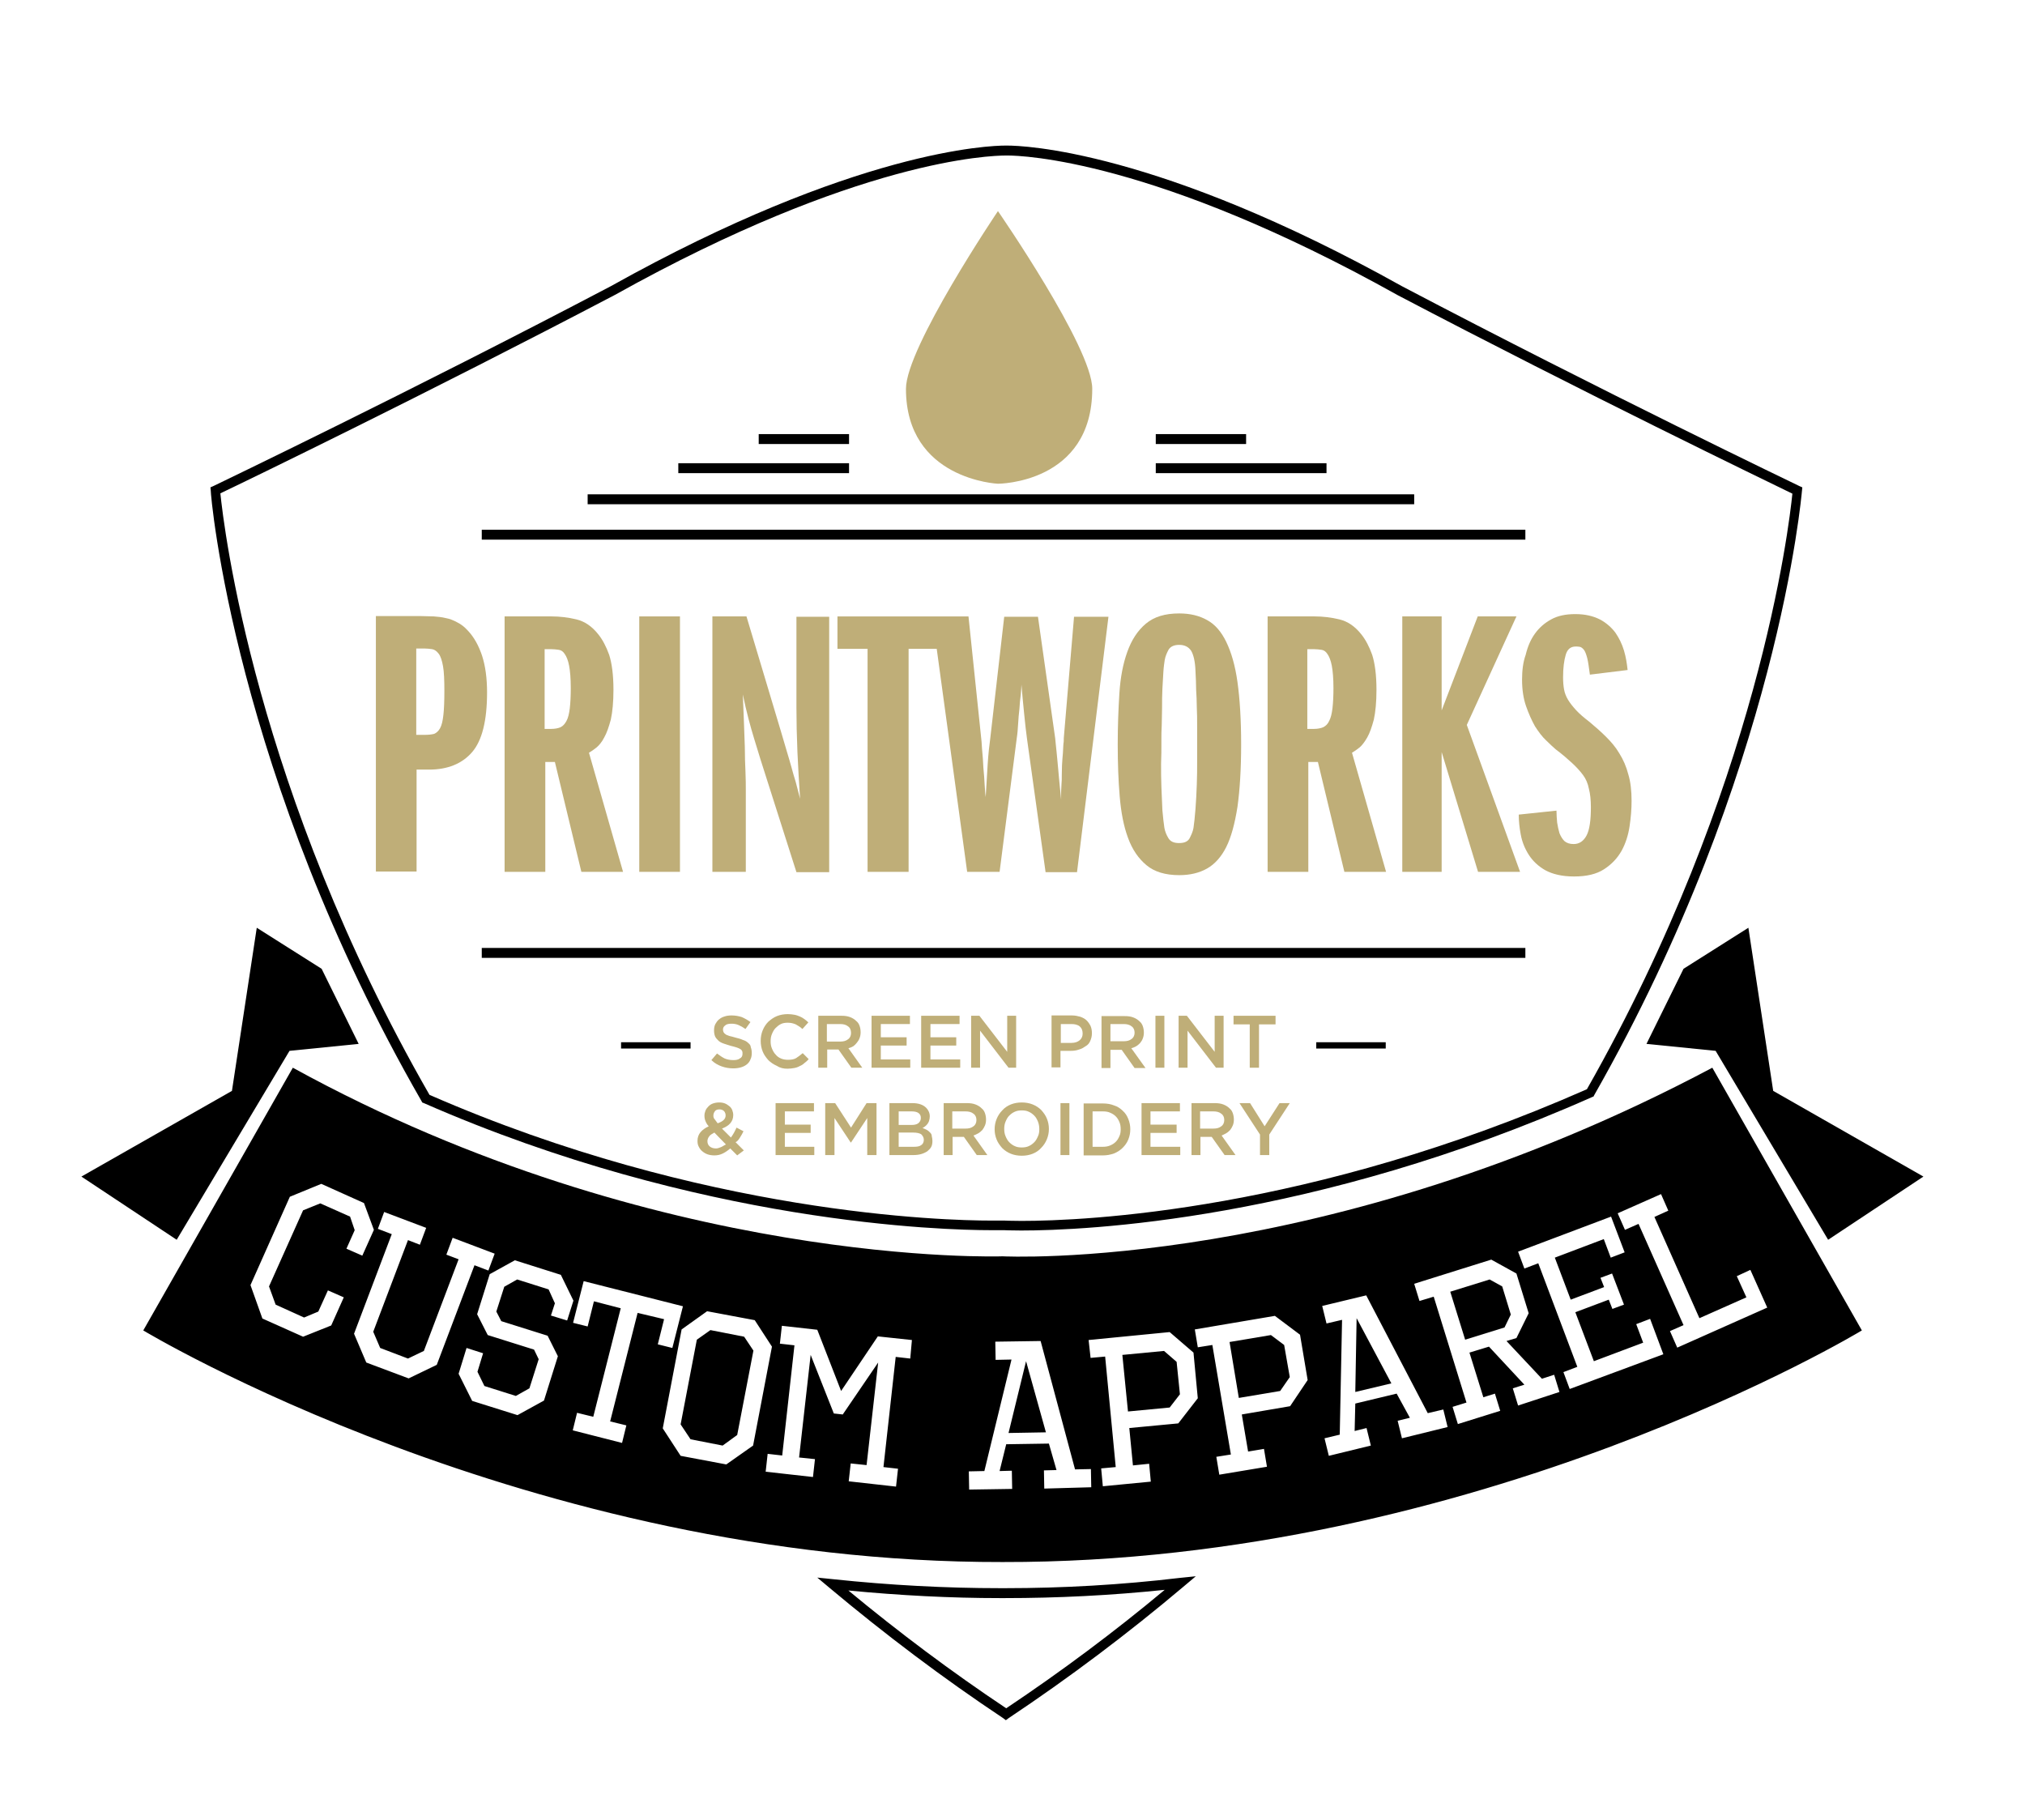 <?xml version="1.0" encoding="utf-8"?>
<!-- Generator: Adobe Illustrator 18.1.1, SVG Export Plug-In . SVG Version: 6.00 Build 0)  -->
<svg version="1.1" id="Layer_1" xmlns="http://www.w3.org/2000/svg" xmlns:xlink="http://www.w3.org/1999/xlink" x="0px" y="0px"
	 viewBox="0 0 612 550" enable-background="new 0 0 612 500" xml:space="preserve">
<path fill="#BFAE78" d="M145.7,198.2c-1-3-2.4-5.6-4.3-7.6c-1-1.1-2-1.9-3.2-2.5c-1.1-0.6-2.3-1.1-3.5-1.3c-1.2-0.3-2.4-0.4-3.6-0.5
	c-1.2,0-2.5-0.1-3.8-0.1h-13.7v77.2h12.3v-30.8h3.8c5.6,0,10-1.8,13-5.3c3-3.5,4.5-9.5,4.5-18C147.2,205,146.7,201.3,145.7,198.2z
	 M134,216.1c-0.2,1.8-0.5,3.1-1,4c-0.5,0.9-1.1,1.4-1.8,1.7c-0.8,0.2-1.7,0.3-2.9,0.3h-2.5v-26.1h2.5c0.8,0,1.6,0.1,2.3,0.2
	c0.7,0.1,1.4,0.6,2,1.4c0.6,0.8,1,2.1,1.3,3.8c0.3,1.7,0.4,4.2,0.4,7.4C134.3,211.9,134.2,214.4,134,216.1z"/>
<path fill="#BFAE78" d="M182.6,222.9c0.8-1.4,1.4-3.2,2-5.4c0.5-2.3,0.8-5.3,0.8-9c0-4.6-0.5-8.1-1.3-10.6c-0.9-2.5-2-4.6-3.3-6.2
	c-1.9-2.4-4.1-3.9-6.6-4.5c-2.5-0.6-5-0.9-7.5-0.9h-14.2v77.2h12.3v-33.2h2.9l8,33.2h12.6l-10.3-36c0.7-0.4,1.4-0.9,2.3-1.6
	C181,225.3,181.9,224.3,182.6,222.9z M172.2,214.1c-0.2,1.6-0.5,2.9-1,3.8c-0.5,0.9-1,1.5-1.8,1.9c-0.7,0.3-1.7,0.5-2.8,0.5h-2
	v-24.1h2c0.8,0,1.6,0.1,2.3,0.2c0.7,0.1,1.3,0.5,1.8,1.3c0.5,0.7,1,1.9,1.3,3.5c0.3,1.6,0.5,3.8,0.5,6.8
	C172.5,210.3,172.4,212.4,172.2,214.1z"/>
<rect x="193.2" y="186.3" fill="#BFAE78" width="12.3" height="77.2"/>
<path fill="#BFAE78" d="M239.2,231.9c-0.4-1.5-0.9-3.1-1.4-4.8c-0.5-1.7-1.1-3.8-1.8-6.1l-10.4-34.7h-10.3v77.2h10.1v-24.9
	c0-1.2,0-3-0.1-5.3c-0.1-2.3-0.2-4.8-0.2-7.6c-0.1-2.7-0.2-5.5-0.3-8.3c-0.1-2.8-0.2-5.3-0.3-7.5c1.1,5.3,2.3,9.7,3.4,13.3
	c1.1,3.5,1.7,5.6,1.9,6.2l10.9,34.2h9.9v-77.2h-9.9v27.4c0,4.2,0.1,8.7,0.3,13.5c0.2,4.7,0.5,9.4,0.8,14.1c-0.5-1.9-0.9-3.5-1.3-5
	C240,234.8,239.6,233.4,239.2,231.9z"/>
<path fill="#BFAE78" d="M274.6,263.5v-67.4h8.5l9.2,67.4h9.8l5.2-40.5c0.2-1.2,0.3-2.6,0.4-4.2c0.1-1.5,0.2-3.1,0.4-4.6
	c0.1-1.5,0.2-2.9,0.4-4.2c0.1-1.3,0.2-2.4,0.2-3.1c0.2,2.6,0.5,5.5,0.8,8.6c0.3,3.1,0.6,5.7,0.9,7.9l5.6,40.2h9.5l9.5-77.2h-10.4
	l-3.1,36.7c0,0.6,0,1.2-0.1,1.6c0,0.5-0.1,1-0.1,1.7c0,0.7-0.1,1.6-0.2,2.8c-0.1,1.2-0.2,2.8-0.2,4.9c0,1.2,0,2.2-0.1,3
	c0,0.8-0.1,1.4-0.1,2c0,0.5,0,0.9,0,1.3s0,0.8,0,1.3c-0.1-0.9-0.2-2.3-0.4-4c-0.2-1.7-0.3-3.5-0.5-5.4c-0.2-1.9-0.3-3.6-0.5-5.3
	c-0.2-1.7-0.3-3-0.4-3.9l-5.2-36.7h-10.2l-4.2,36.6c-0.3,2.2-0.6,4.8-0.8,8c-0.2,3.2-0.4,6.5-0.6,9.9c-0.1-0.6-0.2-1.8-0.3-3.5
	c-0.1-1.7-0.2-3.5-0.4-5.4c-0.1-1.9-0.2-3.8-0.4-5.6c-0.1-1.8-0.2-3-0.3-3.7l-3.8-36.4h-9.3h-1.8h-28.5v9.8h9.1v67.4H274.6z"/>
<path fill="#BFAE78" d="M346.5,261.5c2.4,2,5.7,3,9.9,3c3.3,0,6.1-0.7,8.4-2c2.3-1.3,4.3-3.5,5.8-6.5c1.5-3,2.6-7.1,3.4-12.2
	c0.7-5.1,1.1-11.3,1.1-18.8c0-7.5-0.4-13.8-1.1-18.8c-0.7-5.1-1.9-9.1-3.4-12.2c-1.5-3.1-3.4-5.3-5.8-6.6c-2.3-1.3-5.1-2-8.4-2
	c-4.3,0-7.6,1-10.1,3.1c-2.5,2.1-4.3,4.9-5.6,8.5c-1.3,3.6-2.1,7.8-2.4,12.6c-0.3,4.8-0.5,9.9-0.5,15.4c0,5.7,0.2,11,0.6,15.7
	c0.4,4.8,1.2,9,2.5,12.5C342.2,256.8,344.1,259.5,346.5,261.5z M351,224.9c0-0.1,0-0.6,0-1.6c0-1.1,0-2.4,0.1-4.1
	c0-1.6,0.1-3.4,0.1-5.3c0-1.9,0-3.8,0.1-5.7c0.1-1.9,0.2-3.6,0.3-5.2c0.1-1.6,0.3-2.8,0.4-3.5c0.2-1.2,0.7-2.3,1.2-3.2
	c0.6-0.9,1.6-1.4,3.2-1.4c1.6,0,2.8,0.6,3.6,1.8c0.7,1.2,1.2,3.2,1.3,6.1c0.1,2.1,0.2,4,0.2,5.7c0.1,1.7,0.2,3.5,0.2,5.3
	c0.1,1.8,0.1,3.7,0.1,5.8c0,2.1,0,4.5,0,7.3c0,0.4,0,1.6,0,3.6c0,1.9,0,4.1-0.1,6.6c-0.1,2.5-0.2,4.9-0.4,7.4
	c-0.2,2.5-0.4,4.4-0.6,5.7c-0.2,1.2-0.7,2.2-1.2,3.2c-0.6,1-1.6,1.4-3.2,1.4c-1.6,0-2.6-0.5-3.2-1.5c-0.6-1-1-2-1.2-3.1
	c-0.2-1.3-0.4-3.1-0.6-5.3c-0.1-2.2-0.2-4.6-0.3-7c-0.1-2.4-0.1-4.8-0.1-7.1C351,228.4,351,226.5,351,224.9z"/>
<path fill="#BFAE78" d="M413.2,222.9c0.8-1.4,1.4-3.2,2-5.4c0.5-2.3,0.8-5.3,0.8-9c0-4.6-0.5-8.1-1.3-10.6c-0.9-2.5-2-4.6-3.3-6.2
	c-1.9-2.4-4.1-3.9-6.6-4.5c-2.5-0.6-5-0.9-7.5-0.9h-14.2v77.2h12.3v-33.2h2.9l8,33.2h12.6l-10.3-36c0.7-0.4,1.4-0.9,2.3-1.6
	C411.6,225.3,412.4,224.3,413.2,222.9z M402.7,214.1c-0.2,1.6-0.5,2.9-1,3.8c-0.4,0.9-1,1.5-1.8,1.9c-0.7,0.3-1.7,0.5-2.8,0.5h-2
	v-24.1h2c0.8,0,1.6,0.1,2.3,0.2c0.7,0.1,1.3,0.5,1.8,1.3c0.5,0.7,1,1.9,1.3,3.5c0.3,1.6,0.5,3.8,0.5,6.8
	C403,210.3,402.9,212.4,402.7,214.1z"/>
<polygon fill="#BFAE78" points="423.8,186.3 423.8,263.5 435.7,263.5 435.7,227.3 446.7,263.5 459.4,263.5 443.3,219.1 458.3,186.3 
	446.6,186.3 435.7,214.7 435.7,186.3 "/>
<path fill="#BFAE78" d="M460,205.4c0,3,0.4,5.7,1.2,8c0.8,2.3,1.7,4.3,2.7,6.1c1.1,1.7,2.2,3.2,3.4,4.3c1.2,1.2,2.1,2,2.9,2.7
	c2,1.5,3.6,2.9,4.9,4.1c1.3,1.2,2.4,2.4,3.3,3.6c0.9,1.2,1.5,2.6,1.8,4.2c0.4,1.5,0.6,3.4,0.6,5.6c0,3.9-0.4,6.8-1.3,8.5
	c-0.9,1.7-2.2,2.6-3.9,2.6c-1.2,0-2.1-0.3-2.8-0.9c-0.6-0.6-1.1-1.4-1.5-2.4c-0.3-1-0.5-2-0.7-3.2c-0.1-1.2-0.2-2.4-0.2-3.6
	l-11.4,1.2c0,1.9,0.2,3.9,0.6,6c0.4,2.2,1.2,4.2,2.4,6.1c1.2,1.9,2.9,3.5,5,4.7c2.2,1.2,5.1,1.9,8.7,1.9c3.8,0,6.8-0.7,9.1-2.2
	c2.3-1.5,4-3.3,5.3-5.6c1.2-2.2,2-4.7,2.4-7.4c0.4-2.7,0.6-5.2,0.6-7.6c0-3.1-0.3-5.8-1-8.1c-0.6-2.3-1.5-4.4-2.7-6.3
	c-1.1-1.9-2.5-3.5-4-5c-1.5-1.5-3.2-3-5-4.5c-1.7-1.3-3.1-2.5-4.1-3.6c-1-1.1-1.8-2.1-2.4-3.1c-0.6-1-1-2-1.2-3.1
	c-0.2-1.1-0.3-2.3-0.3-3.7c0-2.9,0.3-5.1,0.8-6.8c0.5-1.7,1.5-2.5,3-2.5c0.4,0,0.8,0,1.3,0.1c0.4,0.1,0.8,0.4,1.2,0.9
	c0.4,0.5,0.7,1.4,1,2.5c0.3,1.2,0.5,2.8,0.8,5l11.4-1.4c-0.2-1.9-0.5-3.9-1.1-5.9c-0.6-2-1.5-3.8-2.6-5.4c-1.2-1.6-2.8-3-4.7-4
	c-2-1-4.4-1.6-7.4-1.6c-2.9,0-5.3,0.5-7.3,1.6c-2,1.1-3.6,2.5-4.9,4.3c-1.3,1.8-2.2,3.9-2.8,6.4C460.3,200.1,460,202.7,460,205.4z"
	/>
<polygon points="528.4,280.4 508.8,292.8 497.6,315.5 518.5,317.6 552.5,374.7 581.3,355.6 535.9,329.7 "/>
<polygon points="87.5,317.6 108.4,315.5 97.2,292.8 77.6,280.4 70.1,329.7 24.6,355.6 53.4,374.7 "/>
<path fill="#BFAE78" d="M301.6,146.2c0,0,28.5,0,28.5-28.7c0-12.5-28.5-53.7-28.5-53.7s-27.8,41.2-27.8,53.7
	C273.8,145,301.6,146.2,301.6,146.2z"/>
<path fill="#BFAE78" d="M226.1,315.2c-0.4-0.4-0.9-0.7-1.6-0.9c-0.6-0.3-1.4-0.5-2.2-0.7c-0.7-0.2-1.4-0.4-1.9-0.5
	c-0.5-0.2-0.9-0.3-1.1-0.5c-0.3-0.2-0.5-0.4-0.6-0.6c-0.1-0.2-0.2-0.5-0.2-0.8v0c0-0.5,0.2-1,0.7-1.3c0.4-0.4,1.1-0.5,1.9-0.5
	c0.7,0,1.4,0.1,2.1,0.4c0.7,0.3,1.4,0.7,2.1,1.2l1.5-2.1c-0.8-0.6-1.7-1.1-2.6-1.5c-0.9-0.3-2-0.5-3.1-0.5c-0.8,0-1.5,0.1-2.1,0.3
	c-0.7,0.2-1.2,0.5-1.7,0.9c-0.5,0.4-0.8,0.9-1.1,1.4c-0.3,0.6-0.4,1.2-0.4,1.9v0c0,0.7,0.1,1.3,0.3,1.8c0.2,0.5,0.6,0.9,1,1.3
	c0.4,0.4,1,0.7,1.6,0.9c0.7,0.2,1.4,0.5,2.2,0.7c0.7,0.2,1.3,0.3,1.8,0.5c0.5,0.2,0.8,0.3,1.1,0.5c0.3,0.2,0.4,0.4,0.5,0.6
	c0.1,0.2,0.1,0.5,0.1,0.8v0c0,0.6-0.2,1.1-0.8,1.4c-0.5,0.4-1.2,0.5-2,0.5c-1,0-1.9-0.2-2.6-0.5c-0.8-0.4-1.5-0.9-2.3-1.5l-1.7,2
	c0.9,0.9,2,1.5,3.1,1.9c1.1,0.4,2.3,0.6,3.5,0.6c0.8,0,1.6-0.1,2.3-0.3c0.7-0.2,1.3-0.5,1.8-0.9c0.5-0.4,0.9-0.9,1.1-1.5
	c0.3-0.6,0.4-1.2,0.4-2v0c0-0.6-0.1-1.2-0.3-1.7C226.9,316,226.6,315.6,226.1,315.2z"/>
<path fill="#BFAE78" d="M238,323c0.7,0,1.4-0.1,2-0.2c0.6-0.1,1.2-0.3,1.7-0.6c0.5-0.2,1-0.5,1.4-0.9c0.4-0.3,0.9-0.7,1.3-1.2
	l-1.8-1.8c-0.7,0.6-1.4,1.1-2,1.5c-0.7,0.4-1.5,0.5-2.5,0.5c-0.7,0-1.4-0.1-2.1-0.4s-1.2-0.7-1.6-1.2c-0.5-0.5-0.8-1.1-1.1-1.8
	c-0.3-0.7-0.4-1.4-0.4-2.2v0c0-0.8,0.1-1.5,0.4-2.2c0.3-0.7,0.6-1.3,1.1-1.8c0.5-0.5,1-0.9,1.6-1.2c0.6-0.3,1.3-0.4,2.1-0.4
	c0.9,0,1.7,0.2,2.4,0.5c0.7,0.4,1.4,0.8,2,1.4l1.8-2c-0.4-0.4-0.8-0.7-1.2-1c-0.4-0.3-0.9-0.6-1.4-0.8c-0.5-0.2-1-0.4-1.6-0.5
	c-0.6-0.1-1.2-0.2-2-0.2c-1.2,0-2.3,0.2-3.3,0.6c-1,0.4-1.8,1-2.6,1.7c-0.7,0.7-1.3,1.6-1.7,2.6c-0.4,1-0.6,2-0.6,3.2v0
	c0,1.1,0.2,2.2,0.6,3.2c0.4,1,1,1.8,1.7,2.6c0.7,0.7,1.6,1.3,2.5,1.7C235.8,322.8,236.8,323,238,323z"/>
<path fill="#BFAE78" d="M259,315.1c0.3-0.4,0.6-0.8,0.8-1.4c0.2-0.5,0.3-1.1,0.3-1.7v0c0-0.7-0.1-1.3-0.3-1.9
	c-0.2-0.6-0.5-1.1-1-1.5c-0.5-0.5-1.1-0.9-1.9-1.2c-0.8-0.3-1.6-0.4-2.6-0.4h-7v15.7h2.7v-5.5h3.4h0l3.9,5.5h3.3l-4.2-5.9
	c0.6-0.1,1.1-0.4,1.5-0.6C258.3,315.9,258.7,315.5,259,315.1z M257.2,312.2c0,0.8-0.3,1.5-0.9,1.9c-0.6,0.5-1.4,0.7-2.4,0.7h-4v-5.3
	h4c1,0,1.8,0.2,2.4,0.7C256.9,310.6,257.2,311.3,257.2,312.2L257.2,312.2z"/>
<polygon fill="#BFAE78" points="275,309.5 275,307 263.4,307 263.4,322.7 275.1,322.7 275.1,320.2 266.2,320.2 266.2,316 274,316 
	274,313.5 266.2,313.5 266.2,309.5 "/>
<polygon fill="#BFAE78" points="290,309.5 290,307 278.4,307 278.4,322.7 290.2,322.7 290.2,320.2 281.2,320.2 281.2,316 289,316 
	289,313.5 281.2,313.5 281.2,309.5 "/>
<polygon fill="#BFAE78" points="307.1,322.7 307.1,307 304.4,307 304.4,317.9 296,307 293.5,307 293.5,322.7 296.2,322.7 
	296.2,311.5 304.8,322.7 "/>
<path fill="#BFAE78" d="M329.5,314.6c0.3-0.7,0.5-1.4,0.5-2.3v0c0-0.8-0.1-1.5-0.4-2.2c-0.3-0.6-0.7-1.2-1.2-1.7
	c-0.5-0.5-1.1-0.8-1.9-1.1c-0.7-0.2-1.6-0.4-2.5-0.4h-6.2v15.7h2.7v-5h3.1c0.9,0,1.7-0.1,2.5-0.4c0.8-0.2,1.4-0.6,2-1
	C328.8,315.8,329.2,315.3,329.5,314.6z M327.2,312.4c0,0.8-0.3,1.5-0.9,2c-0.6,0.5-1.4,0.8-2.5,0.8h-3.2v-5.7h3.2
	c1,0,1.9,0.2,2.5,0.7C326.9,310.7,327.2,311.4,327.2,312.4L327.2,312.4z"/>
<path fill="#BFAE78" d="M341.9,316.8c0.6-0.1,1.1-0.4,1.5-0.6c0.5-0.3,0.8-0.6,1.2-1c0.3-0.4,0.6-0.8,0.8-1.4
	c0.2-0.5,0.3-1.1,0.3-1.7v0c0-0.7-0.1-1.3-0.3-1.9c-0.2-0.6-0.5-1.1-1-1.5c-0.5-0.5-1.1-0.9-1.9-1.2c-0.8-0.3-1.6-0.4-2.6-0.4h-7
	v15.7h2.7v-5.5h3.4h0l3.9,5.5h3.3L341.9,316.8z M335.6,314.8v-5.3h4c1,0,1.8,0.2,2.4,0.7c0.6,0.4,0.9,1.1,0.9,1.9v0
	c0,0.8-0.3,1.5-0.9,1.9c-0.6,0.5-1.4,0.7-2.4,0.7H335.6z"/>
<rect x="349.2" y="307" fill="#BFAE78" width="2.7" height="15.7"/>
<polygon fill="#BFAE78" points="369.8,322.7 369.8,307 367.1,307 367.1,317.9 358.7,307 356.2,307 356.2,322.7 358.9,322.7 
	358.9,311.5 367.5,322.7 "/>
<polygon fill="#BFAE78" points="380.5,322.7 380.5,309.6 385.5,309.6 385.5,307 372.8,307 372.8,309.6 377.7,309.6 377.7,322.7 "/>
<path fill="#BFAE78" d="M223.7,343.7c0.4-0.6,0.7-1.2,1-1.8l-2.1-1.1c-0.3,0.6-0.5,1.1-0.8,1.6c-0.3,0.5-0.6,1-0.9,1.4l-2.7-2.7
	c1-0.4,1.9-0.9,2.5-1.6c0.6-0.7,0.9-1.5,0.9-2.5v0c0-0.5-0.1-1-0.3-1.5c-0.2-0.5-0.5-0.9-0.9-1.2c-0.4-0.3-0.8-0.6-1.3-0.8
	c-0.5-0.2-1.1-0.3-1.7-0.3c-0.7,0-1.3,0.1-1.9,0.3c-0.6,0.2-1,0.5-1.4,0.9c-0.4,0.4-0.7,0.8-0.9,1.3c-0.2,0.5-0.3,1-0.3,1.5v0
	c0,0.6,0.1,1.1,0.3,1.6c0.2,0.5,0.5,1.1,1,1.6c-1.1,0.5-1.9,1.1-2.5,1.8c-0.6,0.7-0.9,1.6-0.9,2.6v0c0,0.7,0.1,1.3,0.4,1.8
	c0.3,0.6,0.6,1,1.1,1.4c0.5,0.4,1,0.7,1.6,0.9c0.6,0.2,1.3,0.3,2,0.3c1,0,1.8-0.2,2.6-0.6c0.8-0.4,1.5-0.9,2.2-1.5l2.1,2.1l2-1.5
	l-2.5-2.5C223,344.9,223.3,344.3,223.7,343.7z M215.6,337.2c0-0.6,0.2-1,0.5-1.4c0.3-0.4,0.8-0.5,1.4-0.5c0.5,0,1,0.2,1.3,0.5
	c0.3,0.3,0.5,0.8,0.5,1.3v0c0,0.6-0.2,1-0.6,1.4c-0.4,0.4-1,0.7-1.8,1c-0.4-0.5-0.7-0.9-0.9-1.2C215.7,338,215.6,337.6,215.6,337.2
	L215.6,337.2z M217.9,346.7c-0.5,0.2-1,0.4-1.5,0.4c-0.8,0-1.4-0.2-1.9-0.6c-0.5-0.4-0.7-1-0.7-1.6v0c0-0.5,0.2-1,0.5-1.4
	c0.3-0.5,0.9-0.8,1.6-1.2l3.5,3.6C218.9,346.1,218.4,346.5,217.9,346.7z"/>
<polygon fill="#BFAE78" points="237.2,342.4 245,342.4 245,339.9 237.2,339.9 237.2,335.9 246,335.9 246,333.4 234.4,333.4 
	234.4,349.1 246.1,349.1 246.1,346.6 237.2,346.6 "/>
<polygon fill="#BFAE78" points="257.2,340.8 252.4,333.4 249.4,333.4 249.4,349.1 252.2,349.1 252.2,337.9 257.1,345.3 257.2,345.3 
	262.1,337.9 262.1,349.1 264.9,349.1 264.9,333.4 261.9,333.4 "/>
<path fill="#BFAE78" d="M281.1,342.3c-0.3-0.3-0.6-0.6-1-0.8c-0.4-0.2-0.8-0.4-1.3-0.6c0.3-0.1,0.6-0.3,0.8-0.5
	c0.3-0.2,0.5-0.5,0.7-0.7c0.2-0.3,0.4-0.6,0.5-1c0.1-0.4,0.2-0.8,0.2-1.3v0c0-1-0.4-1.9-1.1-2.6c-0.9-0.9-2.3-1.4-4.1-1.4h-7v15.7
	h7.2c0.9,0,1.7-0.1,2.4-0.3c0.7-0.2,1.3-0.5,1.8-0.8c0.5-0.4,0.9-0.8,1.2-1.3c0.3-0.5,0.4-1.2,0.4-1.9v0c0-0.5-0.1-1-0.2-1.4
	C281.6,342.9,281.4,342.6,281.1,342.3z M271.6,335.9h4c0.9,0,1.6,0.2,2,0.5c0.5,0.4,0.7,0.8,0.7,1.5v0c0,0.7-0.3,1.2-0.8,1.6
	c-0.5,0.4-1.3,0.5-2.1,0.5h-3.8V335.9z M279.2,344.5c0,0.7-0.3,1.3-0.8,1.6c-0.5,0.4-1.3,0.5-2.2,0.5h-4.6v-4.3h4.4
	c1.1,0,1.9,0.2,2.4,0.5C278.9,343.3,279.2,343.8,279.2,344.5L279.2,344.5z"/>
<path fill="#BFAE78" d="M295.7,342.5c0.5-0.3,0.8-0.6,1.2-1c0.3-0.4,0.6-0.9,0.8-1.4c0.2-0.5,0.3-1.1,0.3-1.7v0
	c0-0.7-0.1-1.3-0.3-1.9c-0.2-0.6-0.5-1.1-1-1.5c-0.5-0.5-1.1-0.9-1.9-1.2c-0.8-0.3-1.6-0.4-2.6-0.4h-7v15.7h2.7v-5.5h3.4h0l3.9,5.5
	h3.2l-4.2-5.9C294.7,343,295.2,342.8,295.7,342.5z M287.8,341.2v-5.3h4c1,0,1.8,0.2,2.4,0.7c0.6,0.4,0.9,1.1,0.9,1.9v0
	c0,0.8-0.3,1.5-0.9,1.9c-0.6,0.5-1.4,0.7-2.4,0.7H287.8z"/>
<path fill="#BFAE78" d="M314.7,335.5c-0.7-0.7-1.6-1.3-2.6-1.7c-1-0.4-2.1-0.6-3.3-0.6c-1.2,0-2.3,0.2-3.3,0.6c-1,0.4-1.9,1-2.6,1.8
	c-0.7,0.7-1.3,1.6-1.7,2.6c-0.4,1-0.6,2-0.6,3.1v0c0,1.1,0.2,2.1,0.6,3.1c0.4,1,1,1.8,1.7,2.6c0.7,0.7,1.6,1.3,2.6,1.7
	c1,0.4,2.1,0.6,3.3,0.6c1.2,0,2.3-0.2,3.3-0.6c1-0.4,1.9-1,2.6-1.8c0.7-0.7,1.3-1.6,1.7-2.6c0.4-1,0.6-2,0.6-3.1v0
	c0-1.1-0.2-2.1-0.6-3.1C316,337.1,315.4,336.3,314.7,335.5z M314.1,341.3c0,0.8-0.1,1.5-0.4,2.1c-0.3,0.7-0.6,1.3-1.1,1.8
	c-0.5,0.5-1,0.9-1.7,1.2c-0.6,0.3-1.4,0.4-2.1,0.4c-0.8,0-1.5-0.1-2.1-0.4c-0.7-0.3-1.2-0.7-1.7-1.2c-0.5-0.5-0.8-1.1-1.1-1.8
	c-0.3-0.7-0.4-1.4-0.4-2.2v0c0-0.8,0.1-1.5,0.4-2.2c0.3-0.7,0.6-1.3,1.1-1.8c0.5-0.5,1-0.9,1.7-1.2c0.6-0.3,1.4-0.4,2.1-0.4
	c0.8,0,1.5,0.1,2.1,0.4c0.7,0.3,1.2,0.7,1.7,1.2c0.5,0.5,0.8,1.1,1.1,1.8C314,339.8,314.1,340.5,314.1,341.3L314.1,341.3z"/>
<rect x="320.5" y="333.4" fill="#BFAE78" width="2.7" height="15.7"/>
<path fill="#BFAE78" d="M339.3,335.7c-0.7-0.7-1.6-1.3-2.6-1.6c-1-0.4-2.1-0.6-3.4-0.6h-5.8v15.7h5.8c1.2,0,2.3-0.2,3.4-0.6
	c1-0.4,1.9-1,2.6-1.7c0.7-0.7,1.3-1.5,1.7-2.5c0.4-1,0.6-2,0.6-3.1v0c0-1.1-0.2-2.1-0.6-3.1C340.6,337.2,340.1,336.4,339.3,335.7z
	 M338.7,341.3c0,0.8-0.1,1.5-0.4,2.1c-0.3,0.7-0.6,1.2-1.1,1.7c-0.5,0.5-1,0.8-1.7,1.1c-0.7,0.3-1.4,0.4-2.2,0.4h-3.1v-10.7h3.1
	c0.8,0,1.6,0.1,2.2,0.4c0.7,0.3,1.2,0.6,1.7,1.1c0.5,0.5,0.8,1,1.1,1.7C338.6,339.8,338.7,340.5,338.7,341.3L338.7,341.3z"/>
<polygon fill="#BFAE78" points="347.7,342.4 355.6,342.4 355.6,339.9 347.7,339.9 347.7,335.9 356.6,335.9 356.6,333.4 345,333.4 
	345,349.1 356.7,349.1 356.7,346.6 347.7,346.6 "/>
<path fill="#BFAE78" d="M370.6,342.5c0.5-0.3,0.8-0.6,1.2-1c0.3-0.4,0.6-0.9,0.8-1.4c0.2-0.5,0.3-1.1,0.3-1.7v0
	c0-0.7-0.1-1.3-0.3-1.9c-0.2-0.6-0.5-1.1-1-1.5c-0.5-0.5-1.1-0.9-1.9-1.2c-0.8-0.3-1.6-0.4-2.6-0.4h-7v15.7h2.7v-5.5h3.4h0l3.9,5.5
	h3.3l-4.2-5.9C369.6,343,370.1,342.8,370.6,342.5z M362.7,341.2v-5.3h4c1,0,1.8,0.2,2.4,0.7c0.6,0.4,0.9,1.1,0.9,1.9v0
	c0,0.8-0.3,1.5-0.9,1.9c-0.6,0.5-1.4,0.7-2.4,0.7H362.7z"/>
<polygon fill="#BFAE78" points="382.2,340.4 377.8,333.4 374.6,333.4 380.8,342.9 380.8,349.1 383.6,349.1 383.6,342.9 389.8,333.4 
	386.7,333.4 "/>
<g>
	<rect x="177.6" y="149.4" width="249.8" height="3"/>
	<rect x="145.6" y="160.1" width="315.4" height="3"/>
	<g>
		<polygon points="409.6,420.7 420.5,418.1 410,398.4 		"/>
		<polygon points="454,388.8 450.2,386.7 438.3,390.4 442.8,404.9 454.7,401.2 456.6,397.3 		"/>
		<polygon points="304.8,433.1 316.1,432.9 310.1,411.4 		"/>
		<polygon points="351.8,408.3 339.2,409.5 340.9,426.6 353.5,425.4 356.6,421.4 355.6,411.6 		"/>
		<polygon points="384.1,403.5 371.6,405.6 374.4,422.5 386.9,420.4 389.8,416.2 388.1,406.5 		"/>
		<polygon points="214.7,402 210.6,404.9 205.7,430.5 208.7,435 218.4,436.9 222.8,433.7 227.7,408.2 224.9,404 		"/>
		<g>
			<path d="M127.4,332.8l0.2,0.4l0.5,0.2c83.5,36.6,157.4,38.4,171.3,38.4c2.1,0,3.3,0,3.3,0l0.3,0l0.4,0c0.2,0,2,0.1,5.2,0.1
				c19.2,0,88.2-2.9,172.5-40.3l0.5-0.2l0.2-0.4c55.7-97.8,62.7-181.9,62.8-182.7l0.1-1l-0.9-0.4c-0.6-0.3-59.2-28.4-120.1-60.4
				C349.7,45.2,308.9,44,304.5,44h-0.7c-4.4,0-45.3,1.2-119.2,42.5c-60.9,32-119.5,60.1-120.1,60.4l-0.9,0.4l0.1,1
				C63.6,149.2,70.7,234.2,127.4,332.8z M304.1,47l0.4,0c4.3,0,44.5,1.2,117.9,42.2c56.8,29.8,111.5,56.2,119.3,60
				c-1,9.8-10.2,88.7-62.1,180C396,366.1,327.7,369,308.7,369c-3.2,0-4.9-0.1-5.1-0.1l-0.5,0l-0.4,0c-0.1,0-1.2,0-3.2,0
				c-13.8,0-86.9-1.8-169.7-38C77,238.9,67.6,159,66.6,149.1c7.8-3.7,62.5-30.2,119.3-60C259.2,48.2,299.3,47,304.1,47
				C304.1,47,304.1,47,304.1,47z"/>
			<path d="M303,379.7c0,0-104.1,3.7-214.5-57l-45.2,79.4c0,0,116.4,70.3,259.7,70c143.8,0.3,259.7-70,259.7-70l-45.2-79.4
				C400.6,384.8,303,379.7,303,379.7z M105.8,367.7l-9-4l-5.2,2.1l-10.3,23l2,5.5l8.6,3.9l4.3-1.8l2.9-6.4l4.8,2.1l-3.8,8.5
				l-8.5,3.4l-12.3-5.5l-3.6-10.1l11.9-26.7l9.5-3.9l12.9,5.8l3,8.1l-3.5,7.8l-4.8-2.1l2.5-5.6L105.8,367.7z M123.5,416.6l-12.8-4.8
				l-3.7-8.7l11.4-30.1l-4.2-1.6l1.9-5.1l12.7,4.8l-1.9,5.1l-3.6-1.4l-10.5,27.7l2.1,4.9l8.4,3.2l4.8-2.3l10.5-27.7l-3.7-1.4
				l1.9-5.1l12.7,4.8l-1.9,5.1l-4.2-1.6l-11.4,30.1L123.5,416.6z M165.8,389.7l-9.5-3l-3.9,2.2l-2.4,7.5l1.5,2.9l14,4.4l3.1,6.2
				l-4.2,13.4l-8,4.4l-13.7-4.3l-4.1-8.2l2.4-7.8l5,1.6l-1.7,5.6l2.1,4.3l9.5,3l4.1-2.3l2.8-8.8l-1.4-2.9l-14-4.4l-3.2-6.3l3.8-12.1
				l7.6-4.2l13.9,4.4l3.8,7.8l-1.9,6l-4.9-1.5l1.2-3.7L165.8,389.7z M192.7,396.8l-8.3,32.8l4.9,1.2l-1.3,5.3l-14.9-3.8l1.3-5.3
				l4.9,1.2l8.3-32.8l-8.1-2.1l-1.9,7.6l-4.4-1.1l3.2-12.6l30,7.6l-3.2,12.6l-4.4-1.1l1.9-7.6L192.7,396.8z M219.5,442.6l-13.8-2.6
				l-5.4-8.3l5.7-29.9l7.7-5.5l14.4,2.7l5.2,8l-5.7,29.9L219.5,442.6z M275.1,410.6l-4.4-0.5l-3.7,33.3l4.4,0.5l-0.6,5.4l-14.3-1.6
				l0.6-5.4l4.8,0.5l3.5-31l-10.7,15.7l-2.7-0.3l-7-17.7l-3.5,31l4.8,0.5l-0.6,5.4l-14.3-1.6l0.6-5.4l4.4,0.5l3.7-33.3l-4.4-0.5
				l0.6-5.4l10.7,1.2l7.2,18.5l11.1-16.5l10.3,1.1L275.1,410.6z M315.6,449.9l-0.1-5.5l3.8-0.1l-2.3-8l-12.9,0.2l-2,8.1l3.7-0.1
				l0.1,5.5l-13,0.2l-0.1-5.5l4.7-0.1l8.2-33.7l-4.8,0.1l-0.1-5.5l13.7-0.2l10.4,38.8l4.8-0.1l0.1,5.5L315.6,449.9z M356.1,430.2
				l-14.8,1.4l1.1,11.3l4.9-0.5l0.5,5.4l-14.5,1.4l-0.5-5.4l4.4-0.4L334,410l-4.4,0.4L329,405l24.5-2.4l7.2,6.2l1.3,13.8
				L356.1,430.2z M389.9,425l-14.6,2.5l1.9,11.2l4.8-0.8l0.9,5.4l-14.4,2.4l-0.9-5.4l4.4-0.7l-5.6-33.1l-4.4,0.7l-0.9-5.4l24.2-4.1
				l7.6,5.7l2.3,13.7L389.9,425z M423.7,434.7l-1.3-5.3l3.7-0.9l-4-7.3l-12.5,3l-0.2,8.3l3.6-0.9l1.3,5.3l-12.7,3.1l-1.3-5.3
				l4.6-1.1l0.7-34.7l-4.7,1.1l-1.3-5.3l13.3-3.2l18.6,35.6l4.7-1.1l1.3,5.3L423.7,434.7z M458.8,424.8l-1.6-5.2l3.5-1.1L450,407
				l-5.9,1.8l4.2,13.5l3.5-1.1l1.6,5.2l-12.8,4l-1.6-5.2l4.2-1.3l-9.9-32l-4.3,1.3l-1.6-5.2l23.3-7.3l7.6,4.2l3.7,12l-3.7,7.5
				l-3,0.9l10.7,11.4l3.7-1.2l1.6,5.2L458.8,424.8z M474.4,419.8l-1.9-5.1l4.2-1.6l-11.8-31.3l-4.2,1.6l-1.9-5.1l28.1-10.6l4.1,10.8
				l-4.2,1.6l-2.1-5.6l-14.8,5.6l4.8,12.7l10.1-3.8l-1.1-2.8l3.5-1.3l3.6,9.4l-3.5,1.3l-1.1-2.8l-10.1,3.8l5.6,14.8l14.9-5.6
				l-2.1-5.6l4.2-1.6l4,10.7L474.4,419.8z M529,383.8l5.1,11.4l-27.2,12.1l-2.2-5l4.1-1.8l-13.6-30.6l-4.1,1.8l-2.2-5l13.1-5.8
				l2.2,5l-4.2,1.9l13.6,30.6l14.2-6.3l-2.9-6.4L529,383.8z"/>
			<path d="M303.8,480h-1.5c-16.4,0-33.4-0.9-50.4-2.7l-4.9-0.5l3.7,3.1c16.7,14,34.3,27.3,52.5,39.4l0.8,0.6l0.8-0.6
				c18.3-12.2,36.1-25.6,52.8-39.7l3.8-3.2l-4.9,0.5C338.9,479,321.1,480,303.8,480z M304.1,516.3c-16.5-11-32.5-23-47.7-35.6
				c15.5,1.5,30.9,2.3,45.8,2.3h1.5c15.8,0,32.1-0.8,48.3-2.5C336.8,493.2,320.7,505.2,304.1,516.3z"/>
			<rect x="349.3" y="131.2" width="27.3" height="3"/>
			<rect x="349.3" y="140" width="51.6" height="3"/>
			<rect x="229.3" y="131.2" width="27.3" height="3"/>
			<rect x="205" y="140" width="51.6" height="3"/>
			<rect x="145.6" y="286.5" width="315.4" height="3"/>
			<rect x="397.8" y="315" width="21" height="1.9"/>
			<rect x="187.7" y="315" width="21" height="1.9"/>
		</g>
	</g>
</g>
</svg>

